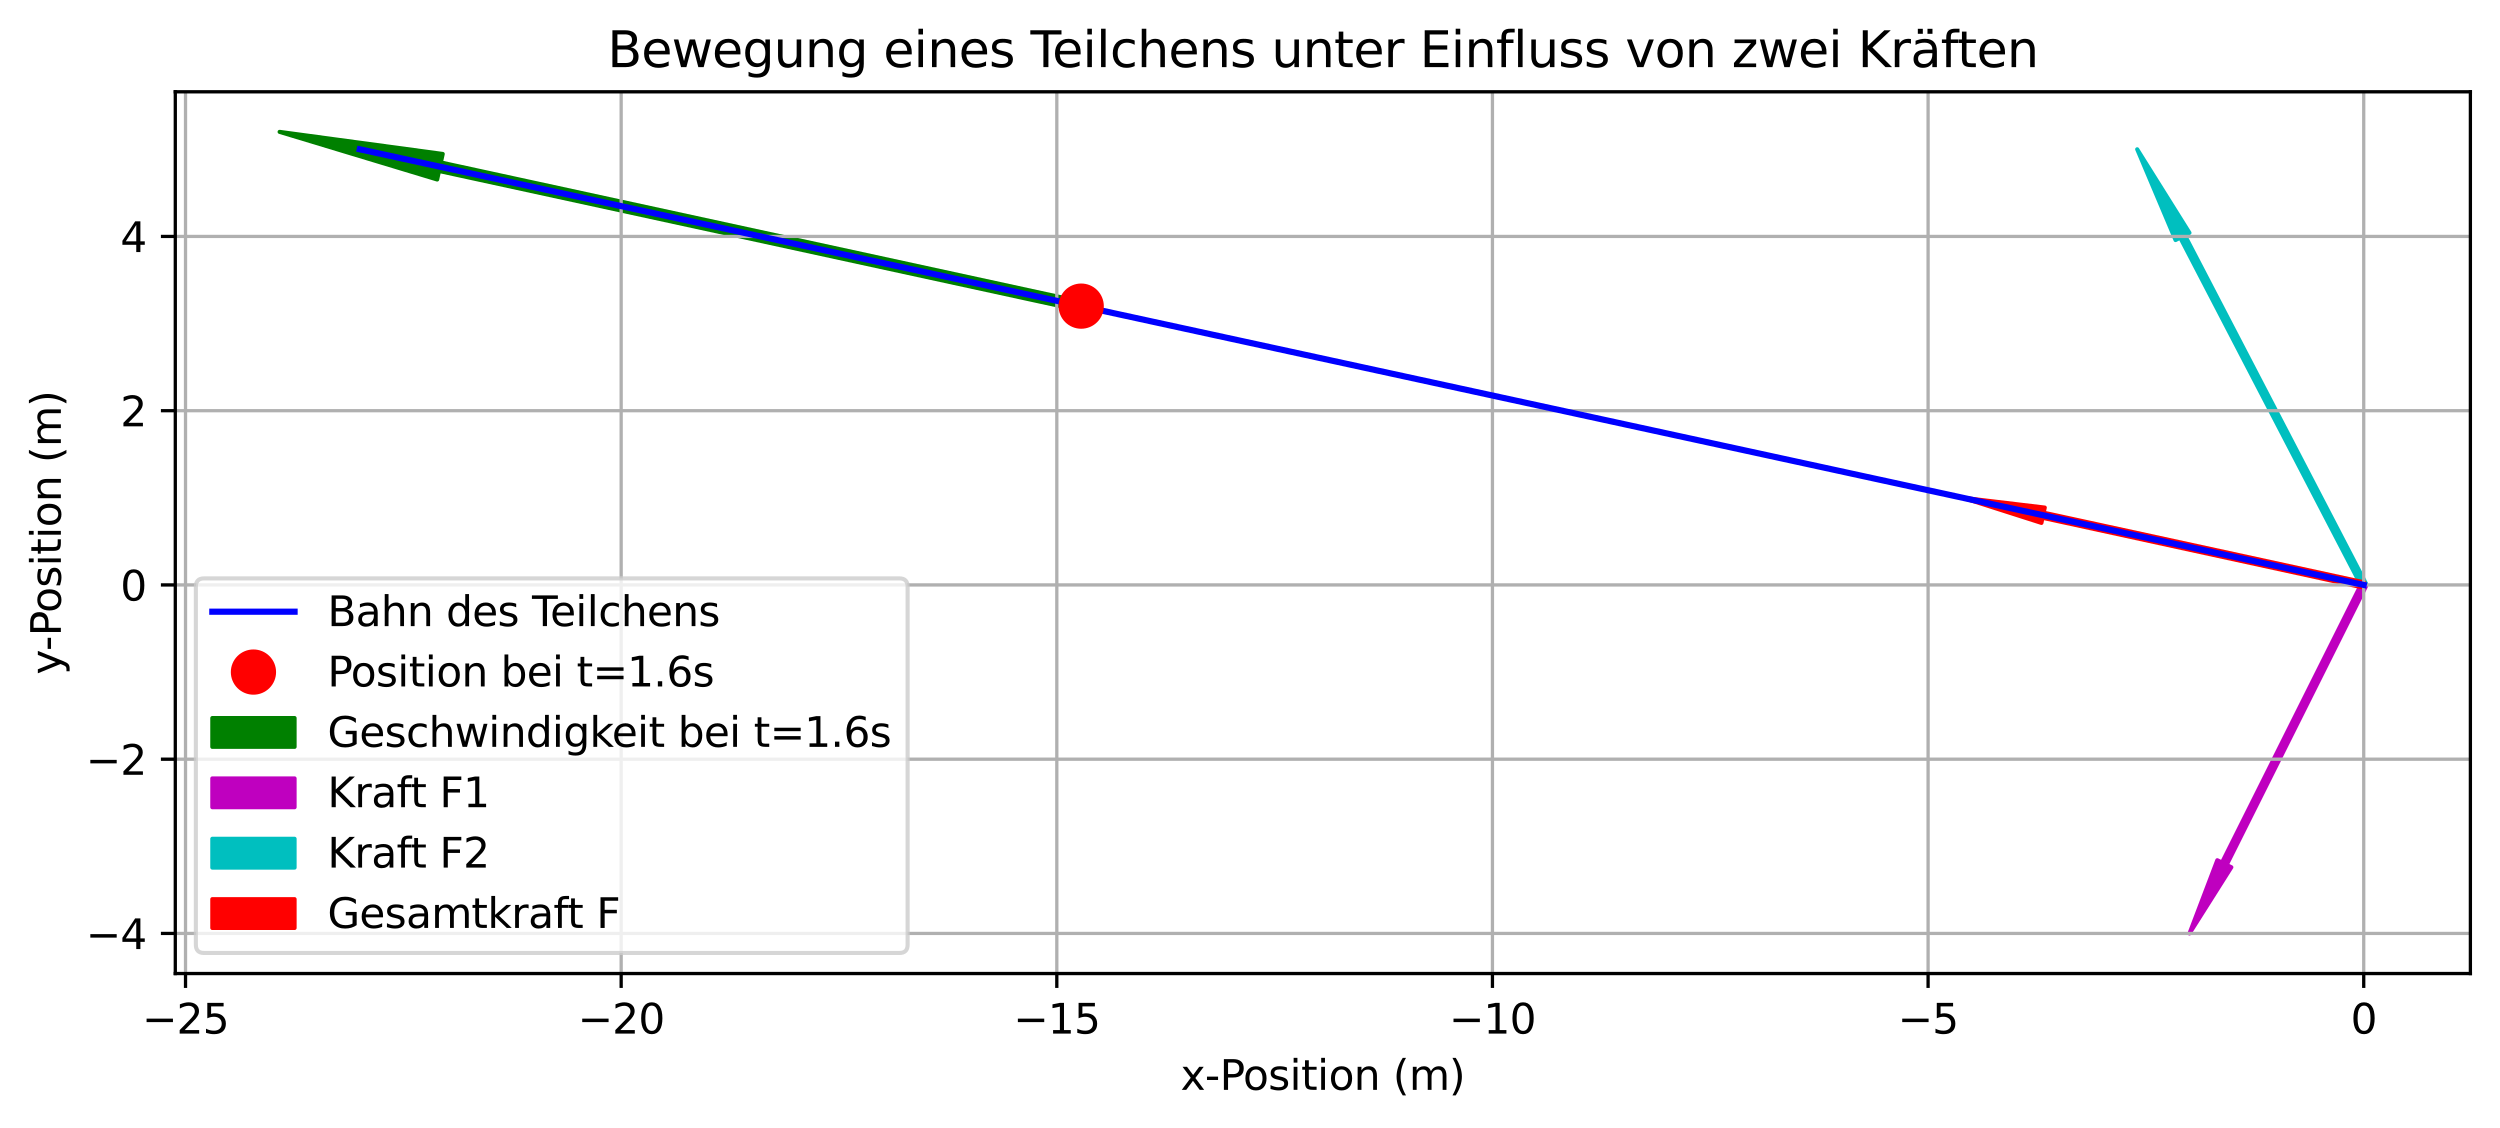 <?xml version="1.0" encoding="utf-8" standalone="no"?>
<!DOCTYPE svg PUBLIC "-//W3C//DTD SVG 1.1//EN"
  "http://www.w3.org/Graphics/SVG/1.1/DTD/svg11.dtd">
<svg xmlns:xlink="http://www.w3.org/1999/xlink" width="607.82pt" height="274.249pt" viewBox="0 0 607.82 274.249" xmlns="http://www.w3.org/2000/svg" version="1.1">
 <defs>
  <style type="text/css">*{stroke-linejoin: round; stroke-linecap: butt}</style>
 </defs>
 <g id="figure_1">
  <g id="patch_1">
   <path d="M 0 274.249 
L 607.82 274.249 
L 607.82 0 
L 0 0 
z
" style="fill: #ffffff"/>
  </g>
  <g id="axes_1">
   <g id="patch_2">
    <path d="M 42.62 236.693 
L 600.62 236.693 
L 600.62 22.318 
L 42.62 22.318 
z
" style="fill: #ffffff"/>
   </g>
   <g id="patch_3">
    <path d="M 262.645 75.464 
L 263.095 73.394 
L 107.186 39.501 
L 107.636 37.431 
L 67.984 32.062 
L 106.286 43.641 
L 106.736 41.571 
z
" clip-path="url(#pc20d7615c3)" style="fill: #008000; stroke: #008000; stroke-linejoin: miter"/>
   </g>
   <g id="patch_4">
    <path d="M 575.257 142.5 
L 574.12 141.931 
L 540.227 209.718 
L 539.09 209.149 
L 532.322 226.949 
L 542.5 210.855 
L 541.363 210.286 
z
" clip-path="url(#pc20d7615c3)" style="fill: #bf00bf; stroke: #bf00bf; stroke-linejoin: miter"/>
   </g>
   <g id="patch_5">
    <path d="M 574.124 142.509 
L 575.252 141.922 
L 531.191 57.189 
L 532.318 56.603 
L 519.612 36.299 
L 528.936 58.362 
L 530.063 57.776 
z
" clip-path="url(#pc20d7615c3)" style="fill: #00bfbf; stroke: #00bfbf; stroke-linejoin: miter"/>
   </g>
   <g id="patch_6">
    <path d="M 574.553 142.837 
L 574.823 141.595 
L 496.869 124.648 
L 497.139 123.406 
L 477.245 121.032 
L 496.329 127.132 
L 496.599 125.89 
z
" clip-path="url(#pc20d7615c3)" style="fill: #ff0000; stroke: #ff0000; stroke-linejoin: miter"/>
   </g>
   <g id="matplotlib.axis_1">
    <g id="xtick_1">
     <g id="line2d_1">
      <path d="M 45.106 236.693 
L 45.106 22.318 
" clip-path="url(#pc20d7615c3)" style="fill: none; stroke: #b0b0b0; stroke-width: 0.8; stroke-linecap: square"/>
     </g>
     <g id="line2d_2">
      <defs>
       <path id="me312267472" d="M 0 0 
L 0 3.5 
" style="stroke: #000000; stroke-width: 0.8"/>
      </defs>
      <g>
       <use xlink:href="#me312267472" x="45.106" y="236.693" style="stroke: #000000; stroke-width: 0.8"/>
      </g>
     </g>
     <g id="text_1">
      <!-- −25 -->
      <g transform="translate(34.554 251.291) scale(0.1 -0.1)">
       <defs>
        <path id="DejaVuSans-2212" d="M 678 2272 
L 4684 2272 
L 4684 1741 
L 678 1741 
L 678 2272 
z
" transform="scale(0.016)"/>
        <path id="DejaVuSans-32" d="M 1228 531 
L 3431 531 
L 3431 0 
L 469 0 
L 469 531 
Q 828 903 1448 1529 
Q 2069 2156 2228 2338 
Q 2531 2678 2651 2914 
Q 2772 3150 2772 3378 
Q 2772 3750 2511 3984 
Q 2250 4219 1831 4219 
Q 1534 4219 1204 4116 
Q 875 4013 500 3803 
L 500 4441 
Q 881 4594 1212 4672 
Q 1544 4750 1819 4750 
Q 2544 4750 2975 4387 
Q 3406 4025 3406 3419 
Q 3406 3131 3298 2873 
Q 3191 2616 2906 2266 
Q 2828 2175 2409 1742 
Q 1991 1309 1228 531 
z
" transform="scale(0.016)"/>
        <path id="DejaVuSans-35" d="M 691 4666 
L 3169 4666 
L 3169 4134 
L 1269 4134 
L 1269 2991 
Q 1406 3038 1543 3061 
Q 1681 3084 1819 3084 
Q 2600 3084 3056 2656 
Q 3513 2228 3513 1497 
Q 3513 744 3044 326 
Q 2575 -91 1722 -91 
Q 1428 -91 1123 -41 
Q 819 9 494 109 
L 494 744 
Q 775 591 1075 516 
Q 1375 441 1709 441 
Q 2250 441 2565 725 
Q 2881 1009 2881 1497 
Q 2881 1984 2565 2268 
Q 2250 2553 1709 2553 
Q 1456 2553 1204 2497 
Q 953 2441 691 2322 
L 691 4666 
z
" transform="scale(0.016)"/>
       </defs>
       <use xlink:href="#DejaVuSans-2212"/>
       <use xlink:href="#DejaVuSans-32" x="83.789"/>
       <use xlink:href="#DejaVuSans-35" x="147.412"/>
      </g>
     </g>
    </g>
    <g id="xtick_2">
     <g id="line2d_3">
      <path d="M 151.022 236.693 
L 151.022 22.318 
" clip-path="url(#pc20d7615c3)" style="fill: none; stroke: #b0b0b0; stroke-width: 0.8; stroke-linecap: square"/>
     </g>
     <g id="line2d_4">
      <g>
       <use xlink:href="#me312267472" x="151.022" y="236.693" style="stroke: #000000; stroke-width: 0.8"/>
      </g>
     </g>
     <g id="text_2">
      <!-- −20 -->
      <g transform="translate(140.47 251.291) scale(0.1 -0.1)">
       <defs>
        <path id="DejaVuSans-30" d="M 2034 4250 
Q 1547 4250 1301 3770 
Q 1056 3291 1056 2328 
Q 1056 1369 1301 889 
Q 1547 409 2034 409 
Q 2525 409 2770 889 
Q 3016 1369 3016 2328 
Q 3016 3291 2770 3770 
Q 2525 4250 2034 4250 
z
M 2034 4750 
Q 2819 4750 3233 4129 
Q 3647 3509 3647 2328 
Q 3647 1150 3233 529 
Q 2819 -91 2034 -91 
Q 1250 -91 836 529 
Q 422 1150 422 2328 
Q 422 3509 836 4129 
Q 1250 4750 2034 4750 
z
" transform="scale(0.016)"/>
       </defs>
       <use xlink:href="#DejaVuSans-2212"/>
       <use xlink:href="#DejaVuSans-32" x="83.789"/>
       <use xlink:href="#DejaVuSans-30" x="147.412"/>
      </g>
     </g>
    </g>
    <g id="xtick_3">
     <g id="line2d_5">
      <path d="M 256.939 236.693 
L 256.939 22.318 
" clip-path="url(#pc20d7615c3)" style="fill: none; stroke: #b0b0b0; stroke-width: 0.8; stroke-linecap: square"/>
     </g>
     <g id="line2d_6">
      <g>
       <use xlink:href="#me312267472" x="256.939" y="236.693" style="stroke: #000000; stroke-width: 0.8"/>
      </g>
     </g>
     <g id="text_3">
      <!-- −15 -->
      <g transform="translate(246.387 251.291) scale(0.1 -0.1)">
       <defs>
        <path id="DejaVuSans-31" d="M 794 531 
L 1825 531 
L 1825 4091 
L 703 3866 
L 703 4441 
L 1819 4666 
L 2450 4666 
L 2450 531 
L 3481 531 
L 3481 0 
L 794 0 
L 794 531 
z
" transform="scale(0.016)"/>
       </defs>
       <use xlink:href="#DejaVuSans-2212"/>
       <use xlink:href="#DejaVuSans-31" x="83.789"/>
       <use xlink:href="#DejaVuSans-35" x="147.412"/>
      </g>
     </g>
    </g>
    <g id="xtick_4">
     <g id="line2d_7">
      <path d="M 362.855 236.693 
L 362.855 22.318 
" clip-path="url(#pc20d7615c3)" style="fill: none; stroke: #b0b0b0; stroke-width: 0.8; stroke-linecap: square"/>
     </g>
     <g id="line2d_8">
      <g>
       <use xlink:href="#me312267472" x="362.855" y="236.693" style="stroke: #000000; stroke-width: 0.8"/>
      </g>
     </g>
     <g id="text_4">
      <!-- −10 -->
      <g transform="translate(352.303 251.291) scale(0.1 -0.1)">
       <use xlink:href="#DejaVuSans-2212"/>
       <use xlink:href="#DejaVuSans-31" x="83.789"/>
       <use xlink:href="#DejaVuSans-30" x="147.412"/>
      </g>
     </g>
    </g>
    <g id="xtick_5">
     <g id="line2d_9">
      <path d="M 468.772 236.693 
L 468.772 22.318 
" clip-path="url(#pc20d7615c3)" style="fill: none; stroke: #b0b0b0; stroke-width: 0.8; stroke-linecap: square"/>
     </g>
     <g id="line2d_10">
      <g>
       <use xlink:href="#me312267472" x="468.772" y="236.693" style="stroke: #000000; stroke-width: 0.8"/>
      </g>
     </g>
     <g id="text_5">
      <!-- −5 -->
      <g transform="translate(461.401 251.291) scale(0.1 -0.1)">
       <use xlink:href="#DejaVuSans-2212"/>
       <use xlink:href="#DejaVuSans-35" x="83.789"/>
      </g>
     </g>
    </g>
    <g id="xtick_6">
     <g id="line2d_11">
      <path d="M 574.688 236.693 
L 574.688 22.318 
" clip-path="url(#pc20d7615c3)" style="fill: none; stroke: #b0b0b0; stroke-width: 0.8; stroke-linecap: square"/>
     </g>
     <g id="line2d_12">
      <g>
       <use xlink:href="#me312267472" x="574.688" y="236.693" style="stroke: #000000; stroke-width: 0.8"/>
      </g>
     </g>
     <g id="text_6">
      <!-- 0 -->
      <g transform="translate(571.507 251.291) scale(0.1 -0.1)">
       <use xlink:href="#DejaVuSans-30"/>
      </g>
     </g>
    </g>
    <g id="text_7">
     <!-- x-Position (m) -->
     <g transform="translate(287.032 264.97) scale(0.1 -0.1)">
      <defs>
       <path id="DejaVuSans-78" d="M 3513 3500 
L 2247 1797 
L 3578 0 
L 2900 0 
L 1881 1375 
L 863 0 
L 184 0 
L 1544 1831 
L 300 3500 
L 978 3500 
L 1906 2253 
L 2834 3500 
L 3513 3500 
z
" transform="scale(0.016)"/>
       <path id="DejaVuSans-2d" d="M 313 2009 
L 1997 2009 
L 1997 1497 
L 313 1497 
L 313 2009 
z
" transform="scale(0.016)"/>
       <path id="DejaVuSans-50" d="M 1259 4147 
L 1259 2394 
L 2053 2394 
Q 2494 2394 2734 2622 
Q 2975 2850 2975 3272 
Q 2975 3691 2734 3919 
Q 2494 4147 2053 4147 
L 1259 4147 
z
M 628 4666 
L 2053 4666 
Q 2838 4666 3239 4311 
Q 3641 3956 3641 3272 
Q 3641 2581 3239 2228 
Q 2838 1875 2053 1875 
L 1259 1875 
L 1259 0 
L 628 0 
L 628 4666 
z
" transform="scale(0.016)"/>
       <path id="DejaVuSans-6f" d="M 1959 3097 
Q 1497 3097 1228 2736 
Q 959 2375 959 1747 
Q 959 1119 1226 758 
Q 1494 397 1959 397 
Q 2419 397 2687 759 
Q 2956 1122 2956 1747 
Q 2956 2369 2687 2733 
Q 2419 3097 1959 3097 
z
M 1959 3584 
Q 2709 3584 3137 3096 
Q 3566 2609 3566 1747 
Q 3566 888 3137 398 
Q 2709 -91 1959 -91 
Q 1206 -91 779 398 
Q 353 888 353 1747 
Q 353 2609 779 3096 
Q 1206 3584 1959 3584 
z
" transform="scale(0.016)"/>
       <path id="DejaVuSans-73" d="M 2834 3397 
L 2834 2853 
Q 2591 2978 2328 3040 
Q 2066 3103 1784 3103 
Q 1356 3103 1142 2972 
Q 928 2841 928 2578 
Q 928 2378 1081 2264 
Q 1234 2150 1697 2047 
L 1894 2003 
Q 2506 1872 2764 1633 
Q 3022 1394 3022 966 
Q 3022 478 2636 193 
Q 2250 -91 1575 -91 
Q 1294 -91 989 -36 
Q 684 19 347 128 
L 347 722 
Q 666 556 975 473 
Q 1284 391 1588 391 
Q 1994 391 2212 530 
Q 2431 669 2431 922 
Q 2431 1156 2273 1281 
Q 2116 1406 1581 1522 
L 1381 1569 
Q 847 1681 609 1914 
Q 372 2147 372 2553 
Q 372 3047 722 3315 
Q 1072 3584 1716 3584 
Q 2034 3584 2315 3537 
Q 2597 3491 2834 3397 
z
" transform="scale(0.016)"/>
       <path id="DejaVuSans-69" d="M 603 3500 
L 1178 3500 
L 1178 0 
L 603 0 
L 603 3500 
z
M 603 4863 
L 1178 4863 
L 1178 4134 
L 603 4134 
L 603 4863 
z
" transform="scale(0.016)"/>
       <path id="DejaVuSans-74" d="M 1172 4494 
L 1172 3500 
L 2356 3500 
L 2356 3053 
L 1172 3053 
L 1172 1153 
Q 1172 725 1289 603 
Q 1406 481 1766 481 
L 2356 481 
L 2356 0 
L 1766 0 
Q 1100 0 847 248 
Q 594 497 594 1153 
L 594 3053 
L 172 3053 
L 172 3500 
L 594 3500 
L 594 4494 
L 1172 4494 
z
" transform="scale(0.016)"/>
       <path id="DejaVuSans-6e" d="M 3513 2113 
L 3513 0 
L 2938 0 
L 2938 2094 
Q 2938 2591 2744 2837 
Q 2550 3084 2163 3084 
Q 1697 3084 1428 2787 
Q 1159 2491 1159 1978 
L 1159 0 
L 581 0 
L 581 3500 
L 1159 3500 
L 1159 2956 
Q 1366 3272 1645 3428 
Q 1925 3584 2291 3584 
Q 2894 3584 3203 3211 
Q 3513 2838 3513 2113 
z
" transform="scale(0.016)"/>
       <path id="DejaVuSans-20" transform="scale(0.016)"/>
       <path id="DejaVuSans-28" d="M 1984 4856 
Q 1566 4138 1362 3434 
Q 1159 2731 1159 2009 
Q 1159 1288 1364 580 
Q 1569 -128 1984 -844 
L 1484 -844 
Q 1016 -109 783 600 
Q 550 1309 550 2009 
Q 550 2706 781 3412 
Q 1013 4119 1484 4856 
L 1984 4856 
z
" transform="scale(0.016)"/>
       <path id="DejaVuSans-6d" d="M 3328 2828 
Q 3544 3216 3844 3400 
Q 4144 3584 4550 3584 
Q 5097 3584 5394 3201 
Q 5691 2819 5691 2113 
L 5691 0 
L 5113 0 
L 5113 2094 
Q 5113 2597 4934 2840 
Q 4756 3084 4391 3084 
Q 3944 3084 3684 2787 
Q 3425 2491 3425 1978 
L 3425 0 
L 2847 0 
L 2847 2094 
Q 2847 2600 2669 2842 
Q 2491 3084 2119 3084 
Q 1678 3084 1418 2786 
Q 1159 2488 1159 1978 
L 1159 0 
L 581 0 
L 581 3500 
L 1159 3500 
L 1159 2956 
Q 1356 3278 1631 3431 
Q 1906 3584 2284 3584 
Q 2666 3584 2933 3390 
Q 3200 3197 3328 2828 
z
" transform="scale(0.016)"/>
       <path id="DejaVuSans-29" d="M 513 4856 
L 1013 4856 
Q 1481 4119 1714 3412 
Q 1947 2706 1947 2009 
Q 1947 1309 1714 600 
Q 1481 -109 1013 -844 
L 513 -844 
Q 928 -128 1133 580 
Q 1338 1288 1338 2009 
Q 1338 2731 1133 3434 
Q 928 4138 513 4856 
z
" transform="scale(0.016)"/>
      </defs>
      <use xlink:href="#DejaVuSans-78"/>
      <use xlink:href="#DejaVuSans-2d" x="59.18"/>
      <use xlink:href="#DejaVuSans-50" x="95.264"/>
      <use xlink:href="#DejaVuSans-6f" x="151.941"/>
      <use xlink:href="#DejaVuSans-73" x="213.123"/>
      <use xlink:href="#DejaVuSans-69" x="265.223"/>
      <use xlink:href="#DejaVuSans-74" x="293.006"/>
      <use xlink:href="#DejaVuSans-69" x="332.215"/>
      <use xlink:href="#DejaVuSans-6f" x="359.998"/>
      <use xlink:href="#DejaVuSans-6e" x="421.18"/>
      <use xlink:href="#DejaVuSans-20" x="484.559"/>
      <use xlink:href="#DejaVuSans-28" x="516.346"/>
      <use xlink:href="#DejaVuSans-6d" x="555.359"/>
      <use xlink:href="#DejaVuSans-29" x="652.771"/>
     </g>
    </g>
   </g>
   <g id="matplotlib.axis_2">
    <g id="ytick_1">
     <g id="line2d_13">
      <path d="M 42.62 226.949 
L 600.62 226.949 
" clip-path="url(#pc20d7615c3)" style="fill: none; stroke: #b0b0b0; stroke-width: 0.8; stroke-linecap: square"/>
     </g>
     <g id="line2d_14">
      <defs>
       <path id="m0f92b1f756" d="M 0 0 
L -3.5 0 
" style="stroke: #000000; stroke-width: 0.8"/>
      </defs>
      <g>
       <use xlink:href="#m0f92b1f756" x="42.62" y="226.949" style="stroke: #000000; stroke-width: 0.8"/>
      </g>
     </g>
     <g id="text_8">
      <!-- −4 -->
      <g transform="translate(20.878 230.748) scale(0.1 -0.1)">
       <defs>
        <path id="DejaVuSans-34" d="M 2419 4116 
L 825 1625 
L 2419 1625 
L 2419 4116 
z
M 2253 4666 
L 3047 4666 
L 3047 1625 
L 3713 1625 
L 3713 1100 
L 3047 1100 
L 3047 0 
L 2419 0 
L 2419 1100 
L 313 1100 
L 313 1709 
L 2253 4666 
z
" transform="scale(0.016)"/>
       </defs>
       <use xlink:href="#DejaVuSans-2212"/>
       <use xlink:href="#DejaVuSans-34" x="83.789"/>
      </g>
     </g>
    </g>
    <g id="ytick_2">
     <g id="line2d_15">
      <path d="M 42.62 184.582 
L 600.62 184.582 
" clip-path="url(#pc20d7615c3)" style="fill: none; stroke: #b0b0b0; stroke-width: 0.8; stroke-linecap: square"/>
     </g>
     <g id="line2d_16">
      <g>
       <use xlink:href="#m0f92b1f756" x="42.62" y="184.582" style="stroke: #000000; stroke-width: 0.8"/>
      </g>
     </g>
     <g id="text_9">
      <!-- −2 -->
      <g transform="translate(20.878 188.381) scale(0.1 -0.1)">
       <use xlink:href="#DejaVuSans-2212"/>
       <use xlink:href="#DejaVuSans-32" x="83.789"/>
      </g>
     </g>
    </g>
    <g id="ytick_3">
     <g id="line2d_17">
      <path d="M 42.62 142.216 
L 600.62 142.216 
" clip-path="url(#pc20d7615c3)" style="fill: none; stroke: #b0b0b0; stroke-width: 0.8; stroke-linecap: square"/>
     </g>
     <g id="line2d_18">
      <g>
       <use xlink:href="#m0f92b1f756" x="42.62" y="142.216" style="stroke: #000000; stroke-width: 0.8"/>
      </g>
     </g>
     <g id="text_10">
      <!-- 0 -->
      <g transform="translate(29.258 146.015) scale(0.1 -0.1)">
       <use xlink:href="#DejaVuSans-30"/>
      </g>
     </g>
    </g>
    <g id="ytick_4">
     <g id="line2d_19">
      <path d="M 42.62 99.849 
L 600.62 99.849 
" clip-path="url(#pc20d7615c3)" style="fill: none; stroke: #b0b0b0; stroke-width: 0.8; stroke-linecap: square"/>
     </g>
     <g id="line2d_20">
      <g>
       <use xlink:href="#m0f92b1f756" x="42.62" y="99.849" style="stroke: #000000; stroke-width: 0.8"/>
      </g>
     </g>
     <g id="text_11">
      <!-- 2 -->
      <g transform="translate(29.258 103.648) scale(0.1 -0.1)">
       <use xlink:href="#DejaVuSans-32"/>
      </g>
     </g>
    </g>
    <g id="ytick_5">
     <g id="line2d_21">
      <path d="M 42.62 57.482 
L 600.62 57.482 
" clip-path="url(#pc20d7615c3)" style="fill: none; stroke: #b0b0b0; stroke-width: 0.8; stroke-linecap: square"/>
     </g>
     <g id="line2d_22">
      <g>
       <use xlink:href="#m0f92b1f756" x="42.62" y="57.482" style="stroke: #000000; stroke-width: 0.8"/>
      </g>
     </g>
     <g id="text_12">
      <!-- 4 -->
      <g transform="translate(29.258 61.282) scale(0.1 -0.1)">
       <use xlink:href="#DejaVuSans-34"/>
      </g>
     </g>
    </g>
    <g id="text_13">
     <!-- y-Position (m) -->
     <g transform="translate(14.798 164.006) rotate(-90) scale(0.1 -0.1)">
      <defs>
       <path id="DejaVuSans-79" d="M 2059 -325 
Q 1816 -950 1584 -1140 
Q 1353 -1331 966 -1331 
L 506 -1331 
L 506 -850 
L 844 -850 
Q 1081 -850 1212 -737 
Q 1344 -625 1503 -206 
L 1606 56 
L 191 3500 
L 800 3500 
L 1894 763 
L 2988 3500 
L 3597 3500 
L 2059 -325 
z
" transform="scale(0.016)"/>
      </defs>
      <use xlink:href="#DejaVuSans-79"/>
      <use xlink:href="#DejaVuSans-2d" x="57.43"/>
      <use xlink:href="#DejaVuSans-50" x="93.514"/>
      <use xlink:href="#DejaVuSans-6f" x="150.191"/>
      <use xlink:href="#DejaVuSans-73" x="211.373"/>
      <use xlink:href="#DejaVuSans-69" x="263.473"/>
      <use xlink:href="#DejaVuSans-74" x="291.256"/>
      <use xlink:href="#DejaVuSans-69" x="330.465"/>
      <use xlink:href="#DejaVuSans-6f" x="358.248"/>
      <use xlink:href="#DejaVuSans-6e" x="419.43"/>
      <use xlink:href="#DejaVuSans-20" x="482.809"/>
      <use xlink:href="#DejaVuSans-28" x="514.596"/>
      <use xlink:href="#DejaVuSans-6d" x="553.609"/>
      <use xlink:href="#DejaVuSans-29" x="651.021"/>
     </g>
    </g>
   </g>
   <g id="line2d_23">
    <path d="M 574.688 142.216 
L 574.639 142.205 
L 574.489 142.172 
L 574.241 142.118 
L 573.893 142.043 
L 573.445 141.945 
L 572.899 141.827 
L 572.252 141.686 
L 571.507 141.524 
L 570.662 141.34 
L 569.717 141.135 
L 568.673 140.908 
L 567.53 140.659 
L 566.287 140.389 
L 564.945 140.097 
L 563.503 139.784 
L 561.962 139.449 
L 560.322 139.092 
L 558.582 138.714 
L 556.743 138.314 
L 554.804 137.893 
L 552.766 137.45 
L 550.628 136.985 
L 548.391 136.499 
L 546.055 135.991 
L 543.619 135.461 
L 541.084 134.91 
L 538.449 134.337 
L 535.715 133.743 
L 532.881 133.127 
L 529.949 132.49 
L 526.916 131.83 
L 523.784 131.149 
L 520.553 130.447 
L 517.223 129.723 
L 513.793 128.977 
L 510.263 128.21 
L 506.634 127.421 
L 502.906 126.611 
L 499.078 125.779 
L 495.151 124.925 
L 491.124 124.049 
L 486.998 123.153 
L 482.773 122.234 
L 478.448 121.294 
L 474.024 120.332 
L 469.5 119.349 
L 464.877 118.344 
L 460.155 117.317 
L 455.333 116.269 
L 450.411 115.199 
L 445.39 114.107 
L 440.27 112.994 
L 435.051 111.86 
L 429.732 110.703 
L 424.313 109.525 
L 418.795 108.326 
L 413.178 107.105 
L 407.461 105.862 
L 401.645 104.597 
L 395.729 103.311 
L 389.714 102.004 
L 383.6 100.675 
L 377.386 99.324 
L 371.073 97.951 
L 364.66 96.557 
L 358.148 95.142 
L 351.536 93.704 
L 344.825 92.245 
L 338.015 90.765 
L 331.105 89.263 
L 324.096 87.739 
L 316.987 86.194 
L 309.779 84.627 
L 302.472 83.038 
L 295.065 81.428 
L 287.559 79.796 
L 279.953 78.143 
L 272.248 76.468 
L 264.443 74.771 
L 256.539 73.053 
L 248.536 71.313 
L 240.433 69.551 
L 232.23 67.768 
L 223.929 65.963 
L 215.528 64.137 
L 207.027 62.289 
L 198.427 60.42 
L 189.728 58.528 
L 180.929 56.616 
L 172.031 54.681 
L 163.033 52.725 
L 153.936 50.748 
L 144.739 48.748 
L 135.444 46.728 
L 126.048 44.685 
L 116.553 42.621 
L 106.959 40.535 
L 97.266 38.428 
L 87.473 36.299 
" clip-path="url(#pc20d7615c3)" style="fill: none; stroke: #0000ff; stroke-width: 1.5; stroke-linecap: square"/>
   </g>
   <g id="line2d_24">
    <defs>
     <path id="m1a98264465" d="M 0 5 
C 1.326 5 2.598 4.473 3.536 3.536 
C 4.473 2.598 5 1.326 5 0 
C 5 -1.326 4.473 -2.598 3.536 -3.536 
C 2.598 -4.473 1.326 -5 0 -5 
C -1.326 -5 -2.598 -4.473 -3.536 -3.536 
C -4.473 -2.598 -5 -1.326 -5 0 
C -5 1.326 -4.473 2.598 -3.536 3.536 
C -2.598 4.473 -1.326 5 0 5 
z
" style="stroke: #ff0000"/>
    </defs>
    <g clip-path="url(#pc20d7615c3)">
     <use xlink:href="#m1a98264465" x="262.87" y="74.429" style="fill: #ff0000; stroke: #ff0000"/>
    </g>
   </g>
   <g id="patch_7">
    <path d="M 42.62 236.693 
L 42.62 22.318 
" style="fill: none; stroke: #000000; stroke-width: 0.8; stroke-linejoin: miter; stroke-linecap: square"/>
   </g>
   <g id="patch_8">
    <path d="M 600.62 236.693 
L 600.62 22.318 
" style="fill: none; stroke: #000000; stroke-width: 0.8; stroke-linejoin: miter; stroke-linecap: square"/>
   </g>
   <g id="patch_9">
    <path d="M 42.62 236.693 
L 600.62 236.693 
" style="fill: none; stroke: #000000; stroke-width: 0.8; stroke-linejoin: miter; stroke-linecap: square"/>
   </g>
   <g id="patch_10">
    <path d="M 42.62 22.318 
L 600.62 22.318 
" style="fill: none; stroke: #000000; stroke-width: 0.8; stroke-linejoin: miter; stroke-linecap: square"/>
   </g>
   <g id="text_14">
    <!-- Bewegung eines Teilchens unter Einfluss von zwei Kräften -->
    <g transform="translate(147.691 16.318) scale(0.12 -0.12)">
     <defs>
      <path id="DejaVuSans-42" d="M 1259 2228 
L 1259 519 
L 2272 519 
Q 2781 519 3026 730 
Q 3272 941 3272 1375 
Q 3272 1813 3026 2020 
Q 2781 2228 2272 2228 
L 1259 2228 
z
M 1259 4147 
L 1259 2741 
L 2194 2741 
Q 2656 2741 2882 2914 
Q 3109 3088 3109 3444 
Q 3109 3797 2882 3972 
Q 2656 4147 2194 4147 
L 1259 4147 
z
M 628 4666 
L 2241 4666 
Q 2963 4666 3353 4366 
Q 3744 4066 3744 3513 
Q 3744 3084 3544 2831 
Q 3344 2578 2956 2516 
Q 3422 2416 3680 2098 
Q 3938 1781 3938 1306 
Q 3938 681 3513 340 
Q 3088 0 2303 0 
L 628 0 
L 628 4666 
z
" transform="scale(0.016)"/>
      <path id="DejaVuSans-65" d="M 3597 1894 
L 3597 1613 
L 953 1613 
Q 991 1019 1311 708 
Q 1631 397 2203 397 
Q 2534 397 2845 478 
Q 3156 559 3463 722 
L 3463 178 
Q 3153 47 2828 -22 
Q 2503 -91 2169 -91 
Q 1331 -91 842 396 
Q 353 884 353 1716 
Q 353 2575 817 3079 
Q 1281 3584 2069 3584 
Q 2775 3584 3186 3129 
Q 3597 2675 3597 1894 
z
M 3022 2063 
Q 3016 2534 2758 2815 
Q 2500 3097 2075 3097 
Q 1594 3097 1305 2825 
Q 1016 2553 972 2059 
L 3022 2063 
z
" transform="scale(0.016)"/>
      <path id="DejaVuSans-77" d="M 269 3500 
L 844 3500 
L 1563 769 
L 2278 3500 
L 2956 3500 
L 3675 769 
L 4391 3500 
L 4966 3500 
L 4050 0 
L 3372 0 
L 2619 2869 
L 1863 0 
L 1184 0 
L 269 3500 
z
" transform="scale(0.016)"/>
      <path id="DejaVuSans-67" d="M 2906 1791 
Q 2906 2416 2648 2759 
Q 2391 3103 1925 3103 
Q 1463 3103 1205 2759 
Q 947 2416 947 1791 
Q 947 1169 1205 825 
Q 1463 481 1925 481 
Q 2391 481 2648 825 
Q 2906 1169 2906 1791 
z
M 3481 434 
Q 3481 -459 3084 -895 
Q 2688 -1331 1869 -1331 
Q 1566 -1331 1297 -1286 
Q 1028 -1241 775 -1147 
L 775 -588 
Q 1028 -725 1275 -790 
Q 1522 -856 1778 -856 
Q 2344 -856 2625 -561 
Q 2906 -266 2906 331 
L 2906 616 
Q 2728 306 2450 153 
Q 2172 0 1784 0 
Q 1141 0 747 490 
Q 353 981 353 1791 
Q 353 2603 747 3093 
Q 1141 3584 1784 3584 
Q 2172 3584 2450 3431 
Q 2728 3278 2906 2969 
L 2906 3500 
L 3481 3500 
L 3481 434 
z
" transform="scale(0.016)"/>
      <path id="DejaVuSans-75" d="M 544 1381 
L 544 3500 
L 1119 3500 
L 1119 1403 
Q 1119 906 1312 657 
Q 1506 409 1894 409 
Q 2359 409 2629 706 
Q 2900 1003 2900 1516 
L 2900 3500 
L 3475 3500 
L 3475 0 
L 2900 0 
L 2900 538 
Q 2691 219 2414 64 
Q 2138 -91 1772 -91 
Q 1169 -91 856 284 
Q 544 659 544 1381 
z
M 1991 3584 
L 1991 3584 
z
" transform="scale(0.016)"/>
      <path id="DejaVuSans-54" d="M -19 4666 
L 3928 4666 
L 3928 4134 
L 2272 4134 
L 2272 0 
L 1638 0 
L 1638 4134 
L -19 4134 
L -19 4666 
z
" transform="scale(0.016)"/>
      <path id="DejaVuSans-6c" d="M 603 4863 
L 1178 4863 
L 1178 0 
L 603 0 
L 603 4863 
z
" transform="scale(0.016)"/>
      <path id="DejaVuSans-63" d="M 3122 3366 
L 3122 2828 
Q 2878 2963 2633 3030 
Q 2388 3097 2138 3097 
Q 1578 3097 1268 2742 
Q 959 2388 959 1747 
Q 959 1106 1268 751 
Q 1578 397 2138 397 
Q 2388 397 2633 464 
Q 2878 531 3122 666 
L 3122 134 
Q 2881 22 2623 -34 
Q 2366 -91 2075 -91 
Q 1284 -91 818 406 
Q 353 903 353 1747 
Q 353 2603 823 3093 
Q 1294 3584 2113 3584 
Q 2378 3584 2631 3529 
Q 2884 3475 3122 3366 
z
" transform="scale(0.016)"/>
      <path id="DejaVuSans-68" d="M 3513 2113 
L 3513 0 
L 2938 0 
L 2938 2094 
Q 2938 2591 2744 2837 
Q 2550 3084 2163 3084 
Q 1697 3084 1428 2787 
Q 1159 2491 1159 1978 
L 1159 0 
L 581 0 
L 581 4863 
L 1159 4863 
L 1159 2956 
Q 1366 3272 1645 3428 
Q 1925 3584 2291 3584 
Q 2894 3584 3203 3211 
Q 3513 2838 3513 2113 
z
" transform="scale(0.016)"/>
      <path id="DejaVuSans-72" d="M 2631 2963 
Q 2534 3019 2420 3045 
Q 2306 3072 2169 3072 
Q 1681 3072 1420 2755 
Q 1159 2438 1159 1844 
L 1159 0 
L 581 0 
L 581 3500 
L 1159 3500 
L 1159 2956 
Q 1341 3275 1631 3429 
Q 1922 3584 2338 3584 
Q 2397 3584 2469 3576 
Q 2541 3569 2628 3553 
L 2631 2963 
z
" transform="scale(0.016)"/>
      <path id="DejaVuSans-45" d="M 628 4666 
L 3578 4666 
L 3578 4134 
L 1259 4134 
L 1259 2753 
L 3481 2753 
L 3481 2222 
L 1259 2222 
L 1259 531 
L 3634 531 
L 3634 0 
L 628 0 
L 628 4666 
z
" transform="scale(0.016)"/>
      <path id="DejaVuSans-66" d="M 2375 4863 
L 2375 4384 
L 1825 4384 
Q 1516 4384 1395 4259 
Q 1275 4134 1275 3809 
L 1275 3500 
L 2222 3500 
L 2222 3053 
L 1275 3053 
L 1275 0 
L 697 0 
L 697 3053 
L 147 3053 
L 147 3500 
L 697 3500 
L 697 3744 
Q 697 4328 969 4595 
Q 1241 4863 1831 4863 
L 2375 4863 
z
" transform="scale(0.016)"/>
      <path id="DejaVuSans-76" d="M 191 3500 
L 800 3500 
L 1894 563 
L 2988 3500 
L 3597 3500 
L 2284 0 
L 1503 0 
L 191 3500 
z
" transform="scale(0.016)"/>
      <path id="DejaVuSans-7a" d="M 353 3500 
L 3084 3500 
L 3084 2975 
L 922 459 
L 3084 459 
L 3084 0 
L 275 0 
L 275 525 
L 2438 3041 
L 353 3041 
L 353 3500 
z
" transform="scale(0.016)"/>
      <path id="DejaVuSans-4b" d="M 628 4666 
L 1259 4666 
L 1259 2694 
L 3353 4666 
L 4166 4666 
L 1850 2491 
L 4331 0 
L 3500 0 
L 1259 2247 
L 1259 0 
L 628 0 
L 628 4666 
z
" transform="scale(0.016)"/>
      <path id="DejaVuSans-e4" d="M 2194 1759 
Q 1497 1759 1228 1600 
Q 959 1441 959 1056 
Q 959 750 1161 570 
Q 1363 391 1709 391 
Q 2188 391 2477 730 
Q 2766 1069 2766 1631 
L 2766 1759 
L 2194 1759 
z
M 3341 1997 
L 3341 0 
L 2766 0 
L 2766 531 
Q 2569 213 2275 61 
Q 1981 -91 1556 -91 
Q 1019 -91 701 211 
Q 384 513 384 1019 
Q 384 1609 779 1909 
Q 1175 2209 1959 2209 
L 2766 2209 
L 2766 2266 
Q 2766 2663 2505 2880 
Q 2244 3097 1772 3097 
Q 1472 3097 1187 3025 
Q 903 2953 641 2809 
L 641 3341 
Q 956 3463 1253 3523 
Q 1550 3584 1831 3584 
Q 2591 3584 2966 3190 
Q 3341 2797 3341 1997 
z
M 2150 4850 
L 2784 4850 
L 2784 4219 
L 2150 4219 
L 2150 4850 
z
M 928 4850 
L 1562 4850 
L 1562 4219 
L 928 4219 
L 928 4850 
z
" transform="scale(0.016)"/>
     </defs>
     <use xlink:href="#DejaVuSans-42"/>
     <use xlink:href="#DejaVuSans-65" x="68.604"/>
     <use xlink:href="#DejaVuSans-77" x="130.127"/>
     <use xlink:href="#DejaVuSans-65" x="211.914"/>
     <use xlink:href="#DejaVuSans-67" x="273.438"/>
     <use xlink:href="#DejaVuSans-75" x="336.914"/>
     <use xlink:href="#DejaVuSans-6e" x="400.293"/>
     <use xlink:href="#DejaVuSans-67" x="463.672"/>
     <use xlink:href="#DejaVuSans-20" x="527.148"/>
     <use xlink:href="#DejaVuSans-65" x="558.936"/>
     <use xlink:href="#DejaVuSans-69" x="620.459"/>
     <use xlink:href="#DejaVuSans-6e" x="648.242"/>
     <use xlink:href="#DejaVuSans-65" x="711.621"/>
     <use xlink:href="#DejaVuSans-73" x="773.145"/>
     <use xlink:href="#DejaVuSans-20" x="825.244"/>
     <use xlink:href="#DejaVuSans-54" x="857.031"/>
     <use xlink:href="#DejaVuSans-65" x="901.115"/>
     <use xlink:href="#DejaVuSans-69" x="962.639"/>
     <use xlink:href="#DejaVuSans-6c" x="990.422"/>
     <use xlink:href="#DejaVuSans-63" x="1018.205"/>
     <use xlink:href="#DejaVuSans-68" x="1073.186"/>
     <use xlink:href="#DejaVuSans-65" x="1136.564"/>
     <use xlink:href="#DejaVuSans-6e" x="1198.088"/>
     <use xlink:href="#DejaVuSans-73" x="1261.467"/>
     <use xlink:href="#DejaVuSans-20" x="1313.566"/>
     <use xlink:href="#DejaVuSans-75" x="1345.354"/>
     <use xlink:href="#DejaVuSans-6e" x="1408.732"/>
     <use xlink:href="#DejaVuSans-74" x="1472.111"/>
     <use xlink:href="#DejaVuSans-65" x="1511.32"/>
     <use xlink:href="#DejaVuSans-72" x="1572.844"/>
     <use xlink:href="#DejaVuSans-20" x="1613.957"/>
     <use xlink:href="#DejaVuSans-45" x="1645.744"/>
     <use xlink:href="#DejaVuSans-69" x="1708.928"/>
     <use xlink:href="#DejaVuSans-6e" x="1736.711"/>
     <use xlink:href="#DejaVuSans-66" x="1800.09"/>
     <use xlink:href="#DejaVuSans-6c" x="1835.295"/>
     <use xlink:href="#DejaVuSans-75" x="1863.078"/>
     <use xlink:href="#DejaVuSans-73" x="1926.457"/>
     <use xlink:href="#DejaVuSans-73" x="1978.557"/>
     <use xlink:href="#DejaVuSans-20" x="2030.656"/>
     <use xlink:href="#DejaVuSans-76" x="2062.443"/>
     <use xlink:href="#DejaVuSans-6f" x="2121.623"/>
     <use xlink:href="#DejaVuSans-6e" x="2182.805"/>
     <use xlink:href="#DejaVuSans-20" x="2246.184"/>
     <use xlink:href="#DejaVuSans-7a" x="2277.971"/>
     <use xlink:href="#DejaVuSans-77" x="2330.461"/>
     <use xlink:href="#DejaVuSans-65" x="2412.248"/>
     <use xlink:href="#DejaVuSans-69" x="2473.771"/>
     <use xlink:href="#DejaVuSans-20" x="2501.555"/>
     <use xlink:href="#DejaVuSans-4b" x="2533.342"/>
     <use xlink:href="#DejaVuSans-72" x="2598.918"/>
     <use xlink:href="#DejaVuSans-e4" x="2640.031"/>
     <use xlink:href="#DejaVuSans-66" x="2701.311"/>
     <use xlink:href="#DejaVuSans-74" x="2734.766"/>
     <use xlink:href="#DejaVuSans-65" x="2773.975"/>
     <use xlink:href="#DejaVuSans-6e" x="2835.498"/>
    </g>
   </g>
   <g id="legend_1">
    <g id="patch_11">
     <path d="M 49.62 231.693 
L 218.664 231.693 
Q 220.664 231.693 220.664 229.693 
L 220.664 142.624 
Q 220.664 140.624 218.664 140.624 
L 49.62 140.624 
Q 47.62 140.624 47.62 142.624 
L 47.62 229.693 
Q 47.62 231.693 49.62 231.693 
z
" style="fill: #ffffff; opacity: 0.8; stroke: #cccccc; stroke-linejoin: miter"/>
    </g>
    <g id="line2d_25">
     <path d="M 51.62 148.723 
L 61.62 148.723 
L 71.62 148.723 
" style="fill: none; stroke: #0000ff; stroke-width: 1.5; stroke-linecap: square"/>
    </g>
    <g id="text_15">
     <!-- Bahn des Teilchens -->
     <g transform="translate(79.62 152.223) scale(0.1 -0.1)">
      <defs>
       <path id="DejaVuSans-61" d="M 2194 1759 
Q 1497 1759 1228 1600 
Q 959 1441 959 1056 
Q 959 750 1161 570 
Q 1363 391 1709 391 
Q 2188 391 2477 730 
Q 2766 1069 2766 1631 
L 2766 1759 
L 2194 1759 
z
M 3341 1997 
L 3341 0 
L 2766 0 
L 2766 531 
Q 2569 213 2275 61 
Q 1981 -91 1556 -91 
Q 1019 -91 701 211 
Q 384 513 384 1019 
Q 384 1609 779 1909 
Q 1175 2209 1959 2209 
L 2766 2209 
L 2766 2266 
Q 2766 2663 2505 2880 
Q 2244 3097 1772 3097 
Q 1472 3097 1187 3025 
Q 903 2953 641 2809 
L 641 3341 
Q 956 3463 1253 3523 
Q 1550 3584 1831 3584 
Q 2591 3584 2966 3190 
Q 3341 2797 3341 1997 
z
" transform="scale(0.016)"/>
       <path id="DejaVuSans-64" d="M 2906 2969 
L 2906 4863 
L 3481 4863 
L 3481 0 
L 2906 0 
L 2906 525 
Q 2725 213 2448 61 
Q 2172 -91 1784 -91 
Q 1150 -91 751 415 
Q 353 922 353 1747 
Q 353 2572 751 3078 
Q 1150 3584 1784 3584 
Q 2172 3584 2448 3432 
Q 2725 3281 2906 2969 
z
M 947 1747 
Q 947 1113 1208 752 
Q 1469 391 1925 391 
Q 2381 391 2643 752 
Q 2906 1113 2906 1747 
Q 2906 2381 2643 2742 
Q 2381 3103 1925 3103 
Q 1469 3103 1208 2742 
Q 947 2381 947 1747 
z
" transform="scale(0.016)"/>
      </defs>
      <use xlink:href="#DejaVuSans-42"/>
      <use xlink:href="#DejaVuSans-61" x="68.604"/>
      <use xlink:href="#DejaVuSans-68" x="129.883"/>
      <use xlink:href="#DejaVuSans-6e" x="193.262"/>
      <use xlink:href="#DejaVuSans-20" x="256.641"/>
      <use xlink:href="#DejaVuSans-64" x="288.428"/>
      <use xlink:href="#DejaVuSans-65" x="351.904"/>
      <use xlink:href="#DejaVuSans-73" x="413.428"/>
      <use xlink:href="#DejaVuSans-20" x="465.527"/>
      <use xlink:href="#DejaVuSans-54" x="497.314"/>
      <use xlink:href="#DejaVuSans-65" x="541.398"/>
      <use xlink:href="#DejaVuSans-69" x="602.922"/>
      <use xlink:href="#DejaVuSans-6c" x="630.705"/>
      <use xlink:href="#DejaVuSans-63" x="658.488"/>
      <use xlink:href="#DejaVuSans-68" x="713.469"/>
      <use xlink:href="#DejaVuSans-65" x="776.848"/>
      <use xlink:href="#DejaVuSans-6e" x="838.371"/>
      <use xlink:href="#DejaVuSans-73" x="901.75"/>
     </g>
    </g>
    <g id="line2d_26">
     <g>
      <use xlink:href="#m1a98264465" x="61.62" y="163.401" style="fill: #ff0000; stroke: #ff0000"/>
     </g>
    </g>
    <g id="text_16">
     <!-- Position bei t=1.6s -->
     <g transform="translate(79.62 166.901) scale(0.1 -0.1)">
      <defs>
       <path id="DejaVuSans-62" d="M 3116 1747 
Q 3116 2381 2855 2742 
Q 2594 3103 2138 3103 
Q 1681 3103 1420 2742 
Q 1159 2381 1159 1747 
Q 1159 1113 1420 752 
Q 1681 391 2138 391 
Q 2594 391 2855 752 
Q 3116 1113 3116 1747 
z
M 1159 2969 
Q 1341 3281 1617 3432 
Q 1894 3584 2278 3584 
Q 2916 3584 3314 3078 
Q 3713 2572 3713 1747 
Q 3713 922 3314 415 
Q 2916 -91 2278 -91 
Q 1894 -91 1617 61 
Q 1341 213 1159 525 
L 1159 0 
L 581 0 
L 581 4863 
L 1159 4863 
L 1159 2969 
z
" transform="scale(0.016)"/>
       <path id="DejaVuSans-3d" d="M 678 2906 
L 4684 2906 
L 4684 2381 
L 678 2381 
L 678 2906 
z
M 678 1631 
L 4684 1631 
L 4684 1100 
L 678 1100 
L 678 1631 
z
" transform="scale(0.016)"/>
       <path id="DejaVuSans-2e" d="M 684 794 
L 1344 794 
L 1344 0 
L 684 0 
L 684 794 
z
" transform="scale(0.016)"/>
       <path id="DejaVuSans-36" d="M 2113 2584 
Q 1688 2584 1439 2293 
Q 1191 2003 1191 1497 
Q 1191 994 1439 701 
Q 1688 409 2113 409 
Q 2538 409 2786 701 
Q 3034 994 3034 1497 
Q 3034 2003 2786 2293 
Q 2538 2584 2113 2584 
z
M 3366 4563 
L 3366 3988 
Q 3128 4100 2886 4159 
Q 2644 4219 2406 4219 
Q 1781 4219 1451 3797 
Q 1122 3375 1075 2522 
Q 1259 2794 1537 2939 
Q 1816 3084 2150 3084 
Q 2853 3084 3261 2657 
Q 3669 2231 3669 1497 
Q 3669 778 3244 343 
Q 2819 -91 2113 -91 
Q 1303 -91 875 529 
Q 447 1150 447 2328 
Q 447 3434 972 4092 
Q 1497 4750 2381 4750 
Q 2619 4750 2861 4703 
Q 3103 4656 3366 4563 
z
" transform="scale(0.016)"/>
      </defs>
      <use xlink:href="#DejaVuSans-50"/>
      <use xlink:href="#DejaVuSans-6f" x="56.678"/>
      <use xlink:href="#DejaVuSans-73" x="117.859"/>
      <use xlink:href="#DejaVuSans-69" x="169.959"/>
      <use xlink:href="#DejaVuSans-74" x="197.742"/>
      <use xlink:href="#DejaVuSans-69" x="236.951"/>
      <use xlink:href="#DejaVuSans-6f" x="264.734"/>
      <use xlink:href="#DejaVuSans-6e" x="325.916"/>
      <use xlink:href="#DejaVuSans-20" x="389.295"/>
      <use xlink:href="#DejaVuSans-62" x="421.082"/>
      <use xlink:href="#DejaVuSans-65" x="484.559"/>
      <use xlink:href="#DejaVuSans-69" x="546.082"/>
      <use xlink:href="#DejaVuSans-20" x="573.865"/>
      <use xlink:href="#DejaVuSans-74" x="605.652"/>
      <use xlink:href="#DejaVuSans-3d" x="644.861"/>
      <use xlink:href="#DejaVuSans-31" x="728.65"/>
      <use xlink:href="#DejaVuSans-2e" x="792.273"/>
      <use xlink:href="#DejaVuSans-36" x="824.061"/>
      <use xlink:href="#DejaVuSans-73" x="887.684"/>
     </g>
    </g>
    <g id="patch_12">
     <path d="M 51.62 181.579 
L 71.62 181.579 
L 71.62 174.579 
L 51.62 174.579 
z
" style="fill: #008000; stroke: #008000; stroke-linejoin: miter"/>
    </g>
    <g id="text_17">
     <!-- Geschwindigkeit bei t=1.6s -->
     <g transform="translate(79.62 181.579) scale(0.1 -0.1)">
      <defs>
       <path id="DejaVuSans-47" d="M 3809 666 
L 3809 1919 
L 2778 1919 
L 2778 2438 
L 4434 2438 
L 4434 434 
Q 4069 175 3628 42 
Q 3188 -91 2688 -91 
Q 1594 -91 976 548 
Q 359 1188 359 2328 
Q 359 3472 976 4111 
Q 1594 4750 2688 4750 
Q 3144 4750 3555 4637 
Q 3966 4525 4313 4306 
L 4313 3634 
Q 3963 3931 3569 4081 
Q 3175 4231 2741 4231 
Q 1884 4231 1454 3753 
Q 1025 3275 1025 2328 
Q 1025 1384 1454 906 
Q 1884 428 2741 428 
Q 3075 428 3337 486 
Q 3600 544 3809 666 
z
" transform="scale(0.016)"/>
       <path id="DejaVuSans-6b" d="M 581 4863 
L 1159 4863 
L 1159 1991 
L 2875 3500 
L 3609 3500 
L 1753 1863 
L 3688 0 
L 2938 0 
L 1159 1709 
L 1159 0 
L 581 0 
L 581 4863 
z
" transform="scale(0.016)"/>
      </defs>
      <use xlink:href="#DejaVuSans-47"/>
      <use xlink:href="#DejaVuSans-65" x="77.49"/>
      <use xlink:href="#DejaVuSans-73" x="139.014"/>
      <use xlink:href="#DejaVuSans-63" x="191.113"/>
      <use xlink:href="#DejaVuSans-68" x="246.094"/>
      <use xlink:href="#DejaVuSans-77" x="309.473"/>
      <use xlink:href="#DejaVuSans-69" x="391.26"/>
      <use xlink:href="#DejaVuSans-6e" x="419.043"/>
      <use xlink:href="#DejaVuSans-64" x="482.422"/>
      <use xlink:href="#DejaVuSans-69" x="545.898"/>
      <use xlink:href="#DejaVuSans-67" x="573.682"/>
      <use xlink:href="#DejaVuSans-6b" x="637.158"/>
      <use xlink:href="#DejaVuSans-65" x="691.443"/>
      <use xlink:href="#DejaVuSans-69" x="752.967"/>
      <use xlink:href="#DejaVuSans-74" x="780.75"/>
      <use xlink:href="#DejaVuSans-20" x="819.959"/>
      <use xlink:href="#DejaVuSans-62" x="851.746"/>
      <use xlink:href="#DejaVuSans-65" x="915.223"/>
      <use xlink:href="#DejaVuSans-69" x="976.746"/>
      <use xlink:href="#DejaVuSans-20" x="1004.529"/>
      <use xlink:href="#DejaVuSans-74" x="1036.316"/>
      <use xlink:href="#DejaVuSans-3d" x="1075.525"/>
      <use xlink:href="#DejaVuSans-31" x="1159.314"/>
      <use xlink:href="#DejaVuSans-2e" x="1222.938"/>
      <use xlink:href="#DejaVuSans-36" x="1254.725"/>
      <use xlink:href="#DejaVuSans-73" x="1318.348"/>
     </g>
    </g>
    <g id="patch_13">
     <path d="M 51.62 196.257 
L 71.62 196.257 
L 71.62 189.257 
L 51.62 189.257 
z
" style="fill: #bf00bf; stroke: #bf00bf; stroke-linejoin: miter"/>
    </g>
    <g id="text_18">
     <!-- Kraft F1 -->
     <g transform="translate(79.62 196.257) scale(0.1 -0.1)">
      <defs>
       <path id="DejaVuSans-46" d="M 628 4666 
L 3309 4666 
L 3309 4134 
L 1259 4134 
L 1259 2759 
L 3109 2759 
L 3109 2228 
L 1259 2228 
L 1259 0 
L 628 0 
L 628 4666 
z
" transform="scale(0.016)"/>
      </defs>
      <use xlink:href="#DejaVuSans-4b"/>
      <use xlink:href="#DejaVuSans-72" x="65.576"/>
      <use xlink:href="#DejaVuSans-61" x="106.689"/>
      <use xlink:href="#DejaVuSans-66" x="167.969"/>
      <use xlink:href="#DejaVuSans-74" x="201.424"/>
      <use xlink:href="#DejaVuSans-20" x="240.633"/>
      <use xlink:href="#DejaVuSans-46" x="272.42"/>
      <use xlink:href="#DejaVuSans-31" x="329.939"/>
     </g>
    </g>
    <g id="patch_14">
     <path d="M 51.62 210.935 
L 71.62 210.935 
L 71.62 203.935 
L 51.62 203.935 
z
" style="fill: #00bfbf; stroke: #00bfbf; stroke-linejoin: miter"/>
    </g>
    <g id="text_19">
     <!-- Kraft F2 -->
     <g transform="translate(79.62 210.935) scale(0.1 -0.1)">
      <use xlink:href="#DejaVuSans-4b"/>
      <use xlink:href="#DejaVuSans-72" x="65.576"/>
      <use xlink:href="#DejaVuSans-61" x="106.689"/>
      <use xlink:href="#DejaVuSans-66" x="167.969"/>
      <use xlink:href="#DejaVuSans-74" x="201.424"/>
      <use xlink:href="#DejaVuSans-20" x="240.633"/>
      <use xlink:href="#DejaVuSans-46" x="272.42"/>
      <use xlink:href="#DejaVuSans-32" x="329.939"/>
     </g>
    </g>
    <g id="patch_15">
     <path d="M 51.62 225.613 
L 71.62 225.613 
L 71.62 218.613 
L 51.62 218.613 
z
" style="fill: #ff0000; stroke: #ff0000; stroke-linejoin: miter"/>
    </g>
    <g id="text_20">
     <!-- Gesamtkraft F -->
     <g transform="translate(79.62 225.613) scale(0.1 -0.1)">
      <use xlink:href="#DejaVuSans-47"/>
      <use xlink:href="#DejaVuSans-65" x="77.49"/>
      <use xlink:href="#DejaVuSans-73" x="139.014"/>
      <use xlink:href="#DejaVuSans-61" x="191.113"/>
      <use xlink:href="#DejaVuSans-6d" x="252.393"/>
      <use xlink:href="#DejaVuSans-74" x="349.805"/>
      <use xlink:href="#DejaVuSans-6b" x="389.014"/>
      <use xlink:href="#DejaVuSans-72" x="446.924"/>
      <use xlink:href="#DejaVuSans-61" x="488.037"/>
      <use xlink:href="#DejaVuSans-66" x="549.316"/>
      <use xlink:href="#DejaVuSans-74" x="582.771"/>
      <use xlink:href="#DejaVuSans-20" x="621.98"/>
      <use xlink:href="#DejaVuSans-46" x="653.768"/>
     </g>
    </g>
   </g>
  </g>
 </g>
 <defs>
  <clipPath id="pc20d7615c3">
   <rect x="42.62" y="22.318" width="558" height="214.375"/>
  </clipPath>
 </defs>
</svg>

